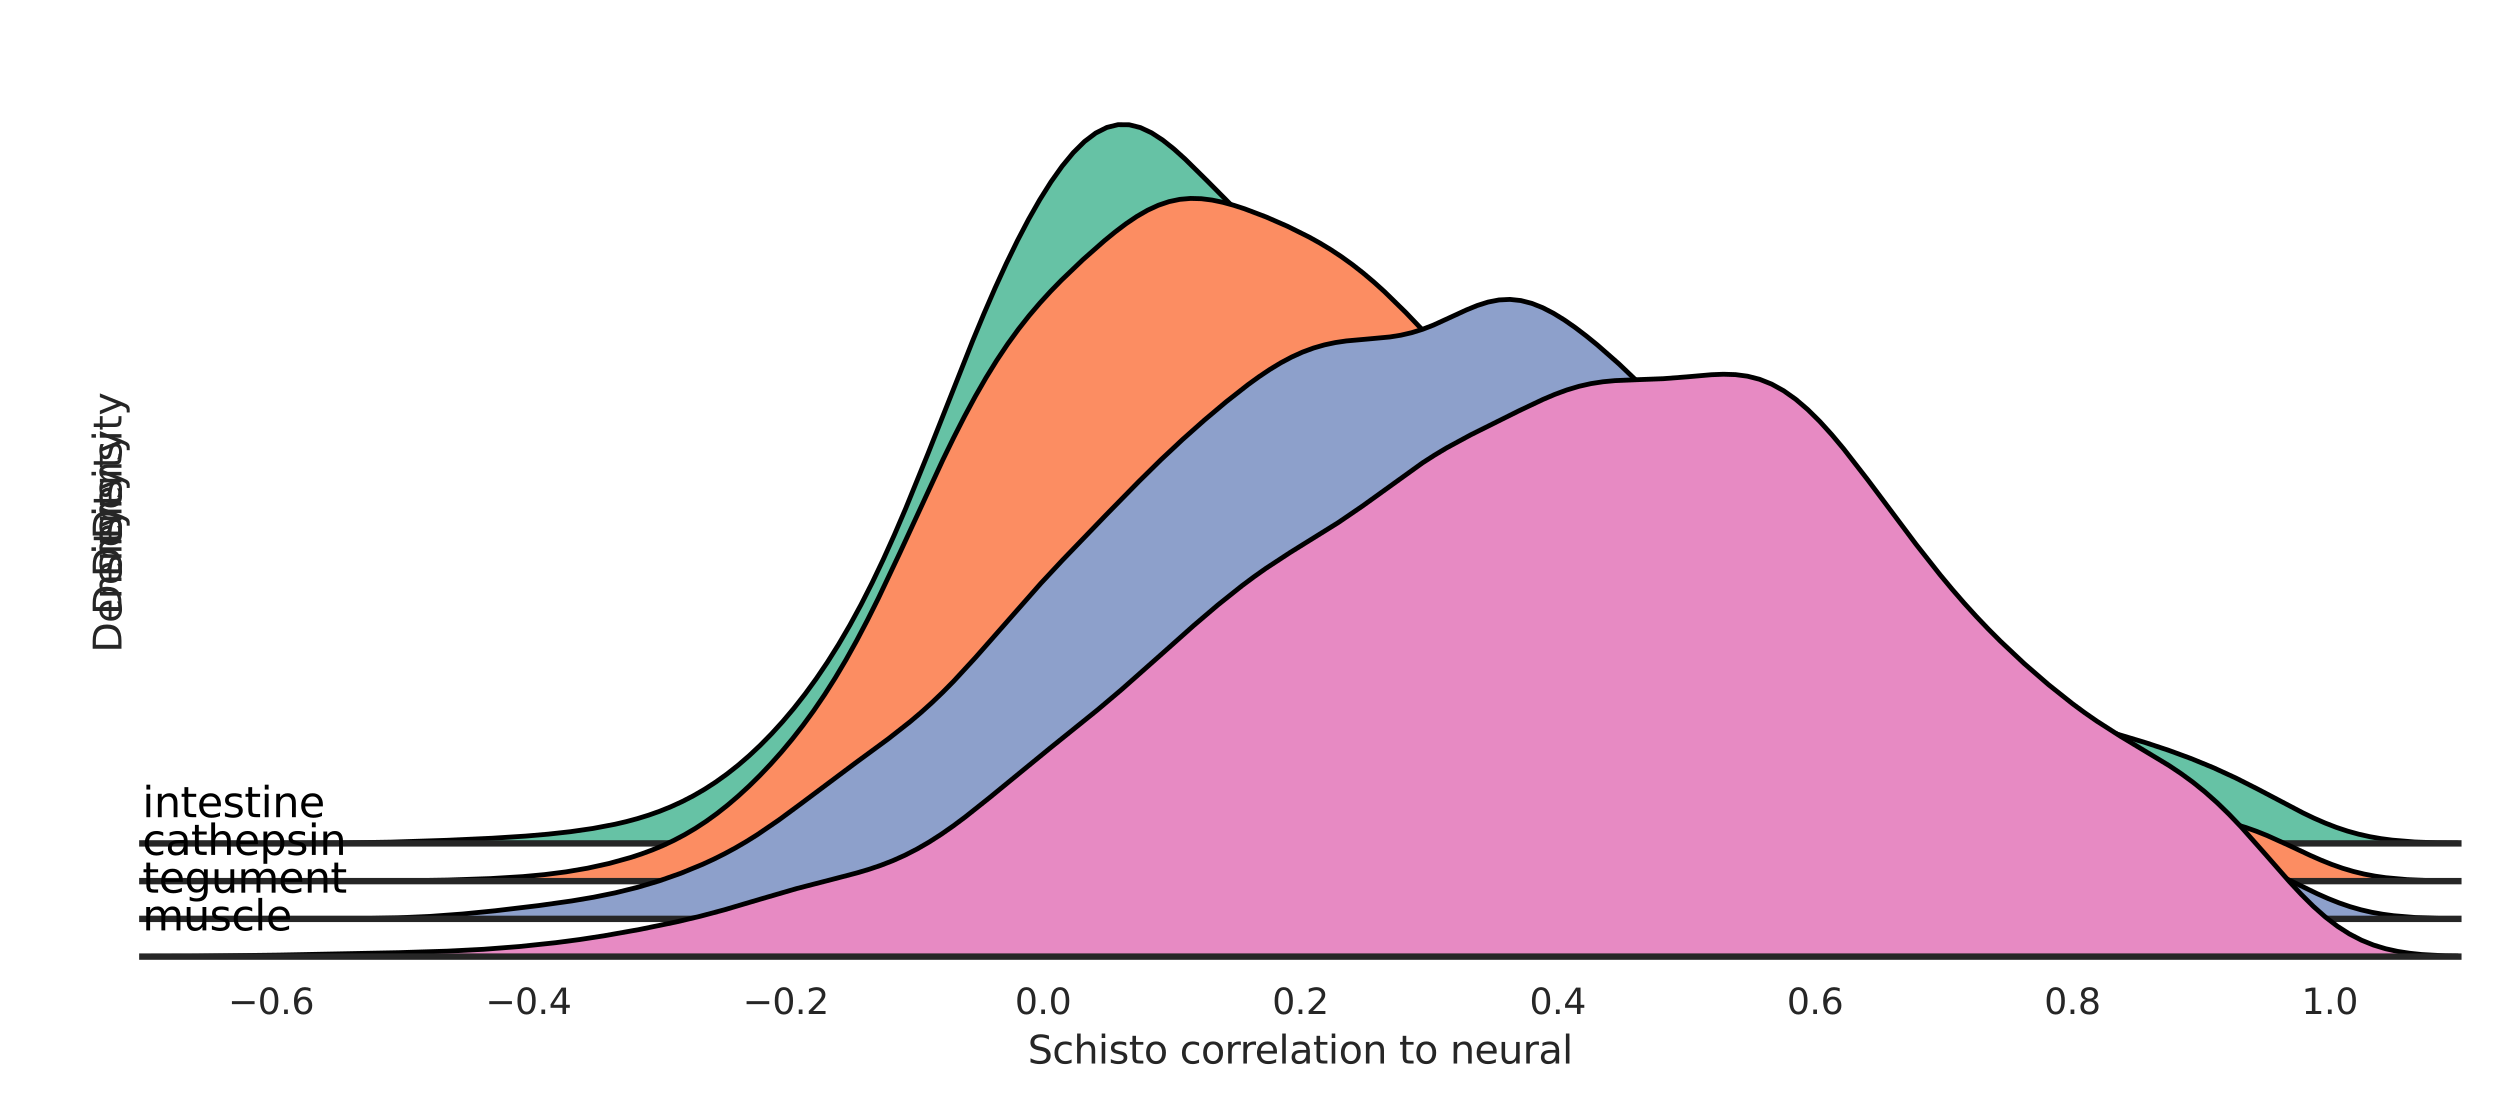 <?xml version="1.0" encoding="UTF-8" standalone="no"?>
<!DOCTYPE svg PUBLIC "-//W3C//DTD SVG 1.1//EN" "http://www.w3.org/Graphics/SVG/1.1/DTD/svg11.dtd">
<svg xmlns:xlink="http://www.w3.org/1999/xlink" width="777.6pt" height="345.6pt" viewBox="0 0 777.6 345.6" xmlns="http://www.w3.org/2000/svg" version="1.1">
 <defs>
  <style type="text/css">*{stroke-linejoin: round; stroke-linecap: butt}</style>
 </defs>
 <g id="figure_1">
  <g id="patch_1">
   <path d="M 0 345.6  L 777.6 345.6  L 777.6 0  L 0 0  z " style="fill: #ffffff"/>
  </g>
  <g id="axes_1">
   <g id="patch_2">
    <path d="M 44.28 262.33  L 764.64 262.33  L 764.64 27.6  L 44.28 27.6  L 44.28 262.33  z " style="fill: none"/>
   </g>
   <g id="matplotlib.axis_1">
    <g id="xtick_1"/>
    <g id="xtick_2"/>
    <g id="xtick_3"/>
    <g id="xtick_4"/>
    <g id="xtick_5"/>
    <g id="xtick_6"/>
    <g id="xtick_7"/>
    <g id="xtick_8"/>
    <g id="xtick_9"/>
   </g>
   <g id="matplotlib.axis_2">
    <g id="text_1">
     <!-- Density -->
     <g style="fill: #262626" transform="translate(37.784 167.776)rotate(-90)scale(0.12 -0.12)">
      <defs>
       <path id="DejaVuSans-44" d="M 1259 4147  L 1259 519  L 2022 519  Q 2988 519 3436 956  Q 3884 1394 3884 2338  Q 3884 3275 3436 3711  Q 2988 4147 2022 4147  L 1259 4147  z M 628 4666  L 1925 4666  Q 3281 4666 3915 4102  Q 4550 3538 4550 2338  Q 4550 1131 3912 565  Q 3275 0 1925 0  L 628 0  L 628 4666  z " transform="scale(0.016)"/>
       <path id="DejaVuSans-65" d="M 3597 1894  L 3597 1613  L 953 1613  Q 991 1019 1311 708  Q 1631 397 2203 397  Q 2534 397 2845 478  Q 3156 559 3463 722  L 3463 178  Q 3153 47 2828 -22  Q 2503 -91 2169 -91  Q 1331 -91 842 396  Q 353 884 353 1716  Q 353 2575 817 3079  Q 1281 3584 2069 3584  Q 2775 3584 3186 3129  Q 3597 2675 3597 1894  z M 3022 2063  Q 3016 2534 2758 2815  Q 2500 3097 2075 3097  Q 1594 3097 1305 2825  Q 1016 2553 972 2059  L 3022 2063  z " transform="scale(0.016)"/>
       <path id="DejaVuSans-6e" d="M 3513 2113  L 3513 0  L 2938 0  L 2938 2094  Q 2938 2591 2744 2837  Q 2550 3084 2163 3084  Q 1697 3084 1428 2787  Q 1159 2491 1159 1978  L 1159 0  L 581 0  L 581 3500  L 1159 3500  L 1159 2956  Q 1366 3272 1645 3428  Q 1925 3584 2291 3584  Q 2894 3584 3203 3211  Q 3513 2838 3513 2113  z " transform="scale(0.016)"/>
       <path id="DejaVuSans-73" d="M 2834 3397  L 2834 2853  Q 2591 2978 2328 3040  Q 2066 3103 1784 3103  Q 1356 3103 1142 2972  Q 928 2841 928 2578  Q 928 2378 1081 2264  Q 1234 2150 1697 2047  L 1894 2003  Q 2506 1872 2764 1633  Q 3022 1394 3022 966  Q 3022 478 2636 193  Q 2250 -91 1575 -91  Q 1294 -91 989 -36  Q 684 19 347 128  L 347 722  Q 666 556 975 473  Q 1284 391 1588 391  Q 1994 391 2212 530  Q 2431 669 2431 922  Q 2431 1156 2273 1281  Q 2116 1406 1581 1522  L 1381 1569  Q 847 1681 609 1914  Q 372 2147 372 2553  Q 372 3047 722 3315  Q 1072 3584 1716 3584  Q 2034 3584 2315 3537  Q 2597 3491 2834 3397  z " transform="scale(0.016)"/>
       <path id="DejaVuSans-69" d="M 603 3500  L 1178 3500  L 1178 0  L 603 0  L 603 3500  z M 603 4863  L 1178 4863  L 1178 4134  L 603 4134  L 603 4863  z " transform="scale(0.016)"/>
       <path id="DejaVuSans-74" d="M 1172 4494  L 1172 3500  L 2356 3500  L 2356 3053  L 1172 3053  L 1172 1153  Q 1172 725 1289 603  Q 1406 481 1766 481  L 2356 481  L 2356 0  L 1766 0  Q 1100 0 847 248  Q 594 497 594 1153  L 594 3053  L 172 3053  L 172 3500  L 594 3500  L 594 4494  L 1172 4494  z " transform="scale(0.016)"/>
       <path id="DejaVuSans-79" d="M 2059 -325  Q 1816 -950 1584 -1140  Q 1353 -1331 966 -1331  L 506 -1331  L 506 -850  L 844 -850  Q 1081 -850 1212 -737  Q 1344 -625 1503 -206  L 1606 56  L 191 3500  L 800 3500  L 1894 763  L 2988 3500  L 3597 3500  L 2059 -325  z " transform="scale(0.016)"/>
      </defs>
      <use xlink:href="#DejaVuSans-44"/>
      <use xlink:href="#DejaVuSans-65" x="77.002"/>
      <use xlink:href="#DejaVuSans-6e" x="138.525"/>
      <use xlink:href="#DejaVuSans-73" x="201.904"/>
      <use xlink:href="#DejaVuSans-69" x="254.004"/>
      <use xlink:href="#DejaVuSans-74" x="281.787"/>
      <use xlink:href="#DejaVuSans-79" x="320.996"/>
     </g>
    </g>
   </g>
   <g id="PolyCollection_1">
    <defs>
     <path id="m88eef9db45" d="M 76.593 -83.272  L 76.593 -83.27  L 80.07 -83.27  L 83.546 -83.27  L 87.023 -83.27  L 90.499 -83.27  L 93.976 -83.27  L 97.452 -83.27  L 100.929 -83.27  L 104.405 -83.27  L 107.882 -83.27  L 111.358 -83.27  L 114.834 -83.27  L 118.311 -83.27  L 121.787 -83.27  L 125.264 -83.27  L 128.74 -83.27  L 132.217 -83.27  L 135.693 -83.27  L 139.17 -83.27  L 142.646 -83.27  L 146.123 -83.27  L 149.599 -83.27  L 153.075 -83.27  L 156.552 -83.27  L 160.028 -83.27  L 163.505 -83.27  L 166.981 -83.27  L 170.458 -83.27  L 173.934 -83.27  L 177.411 -83.27  L 180.887 -83.27  L 184.364 -83.27  L 187.84 -83.27  L 191.316 -83.27  L 194.793 -83.27  L 198.269 -83.27  L 201.746 -83.27  L 205.222 -83.27  L 208.699 -83.27  L 212.175 -83.27  L 215.652 -83.27  L 219.128 -83.27  L 222.605 -83.27  L 226.081 -83.27  L 229.557 -83.27  L 233.034 -83.27  L 236.51 -83.27  L 239.987 -83.27  L 243.463 -83.27  L 246.94 -83.27  L 250.416 -83.27  L 253.893 -83.27  L 257.369 -83.27  L 260.845 -83.27  L 264.322 -83.27  L 267.798 -83.27  L 271.275 -83.27  L 274.751 -83.27  L 278.228 -83.27  L 281.704 -83.27  L 285.181 -83.27  L 288.657 -83.27  L 292.134 -83.27  L 295.61 -83.27  L 299.086 -83.27  L 302.563 -83.27  L 306.039 -83.27  L 309.516 -83.27  L 312.992 -83.27  L 316.469 -83.27  L 319.945 -83.27  L 323.422 -83.27  L 326.898 -83.27  L 330.375 -83.27  L 333.851 -83.27  L 337.327 -83.27  L 340.804 -83.27  L 344.28 -83.27  L 347.757 -83.27  L 351.233 -83.27  L 354.71 -83.27  L 358.186 -83.27  L 361.663 -83.27  L 365.139 -83.27  L 368.616 -83.27  L 372.092 -83.27  L 375.568 -83.27  L 379.045 -83.27  L 382.521 -83.27  L 385.998 -83.27  L 389.474 -83.27  L 392.951 -83.27  L 396.427 -83.27  L 399.904 -83.27  L 403.38 -83.27  L 406.857 -83.27  L 410.333 -83.27  L 413.809 -83.27  L 417.286 -83.27  L 420.762 -83.27  L 424.239 -83.27  L 427.715 -83.27  L 431.192 -83.27  L 434.668 -83.27  L 438.145 -83.27  L 441.621 -83.27  L 445.097 -83.27  L 448.574 -83.27  L 452.05 -83.27  L 455.527 -83.27  L 459.003 -83.27  L 462.48 -83.27  L 465.956 -83.27  L 469.433 -83.27  L 472.909 -83.27  L 476.386 -83.27  L 479.862 -83.27  L 483.338 -83.27  L 486.815 -83.27  L 490.291 -83.27  L 493.768 -83.27  L 497.244 -83.27  L 500.721 -83.27  L 504.197 -83.27  L 507.674 -83.27  L 511.15 -83.27  L 514.627 -83.27  L 518.103 -83.27  L 521.579 -83.27  L 525.056 -83.27  L 528.532 -83.27  L 532.009 -83.27  L 535.485 -83.27  L 538.962 -83.27  L 542.438 -83.27  L 545.915 -83.27  L 549.391 -83.27  L 552.868 -83.27  L 556.344 -83.27  L 559.82 -83.27  L 563.297 -83.27  L 566.773 -83.27  L 570.25 -83.27  L 573.726 -83.27  L 577.203 -83.27  L 580.679 -83.27  L 584.156 -83.27  L 587.632 -83.27  L 591.108 -83.27  L 594.585 -83.27  L 598.061 -83.27  L 601.538 -83.27  L 605.014 -83.27  L 608.491 -83.27  L 611.967 -83.27  L 615.444 -83.27  L 618.92 -83.27  L 622.397 -83.27  L 625.873 -83.27  L 629.349 -83.27  L 632.826 -83.27  L 636.302 -83.27  L 639.779 -83.27  L 643.255 -83.27  L 646.732 -83.27  L 650.208 -83.27  L 653.685 -83.27  L 657.161 -83.27  L 660.638 -83.27  L 664.114 -83.27  L 667.59 -83.27  L 671.067 -83.27  L 674.543 -83.27  L 678.02 -83.27  L 681.496 -83.27  L 684.973 -83.27  L 688.449 -83.27  L 691.926 -83.27  L 695.402 -83.27  L 698.879 -83.27  L 702.355 -83.27  L 705.831 -83.27  L 709.308 -83.27  L 712.784 -83.27  L 716.261 -83.27  L 719.737 -83.27  L 723.214 -83.27  L 726.69 -83.27  L 730.167 -83.27  L 733.643 -83.27  L 737.12 -83.27  L 740.596 -83.27  L 744.072 -83.27  L 747.549 -83.27  L 751.025 -83.27  L 754.502 -83.27  L 757.978 -83.27  L 761.455 -83.27  L 764.931 -83.27  L 768.408 -83.27  L 768.408 -83.303  L 768.408 -83.303  L 764.931 -83.328  L 761.455 -83.372  L 757.978 -83.441  L 754.502 -83.549  L 751.025 -83.713  L 747.549 -83.951  L 744.072 -84.287  L 740.596 -84.747  L 737.12 -85.355  L 733.643 -86.133  L 730.167 -87.097  L 726.69 -88.255  L 723.214 -89.602  L 719.737 -91.121  L 716.261 -92.786  L 712.784 -94.558  L 709.308 -96.396  L 705.831 -98.256  L 702.355 -100.1  L 698.879 -101.895  L 695.402 -103.62  L 691.926 -105.262  L 688.449 -106.815  L 684.973 -108.282  L 681.496 -109.668  L 678.02 -110.979  L 674.543 -112.221  L 671.067 -113.401  L 667.59 -114.526  L 664.114 -115.606  L 660.638 -116.652  L 657.161 -117.679  L 653.685 -118.705  L 650.208 -119.75  L 646.732 -120.835  L 643.255 -121.976  L 639.779 -123.19  L 636.302 -124.485  L 632.826 -125.867  L 629.349 -127.332  L 625.873 -128.873  L 622.397 -130.478  L 618.92 -132.129  L 615.444 -133.813  L 611.967 -135.514  L 608.491 -137.22  L 605.014 -138.927  L 601.538 -140.629  L 598.061 -142.326  L 594.585 -144.019  L 591.108 -145.703  L 587.632 -147.371  L 584.156 -149.01  L 580.679 -150.598  L 577.203 -152.115  L 573.726 -153.534  L 570.25 -154.835  L 566.773 -156.006  L 563.297 -157.045  L 559.82 -157.963  L 556.344 -158.788  L 552.868 -159.56  L 549.391 -160.329  L 545.915 -161.148  L 542.438 -162.069  L 538.962 -163.138  L 535.485 -164.382  L 532.009 -165.816  L 528.532 -167.433  L 525.056 -169.211  L 521.579 -171.116  L 518.103 -173.104  L 514.627 -175.137  L 511.15 -177.178  L 507.674 -179.205  L 504.197 -181.21  L 500.721 -183.198  L 497.244 -185.187  L 493.768 -187.203  L 490.291 -189.273  L 486.815 -191.423  L 483.338 -193.669  L 479.862 -196.021  L 476.386 -198.477  L 472.909 -201.031  L 469.433 -203.671  L 465.956 -206.381  L 462.48 -209.149  L 459.003 -211.964  L 455.527 -214.815  L 452.05 -217.694  L 448.574 -220.595  L 445.097 -223.51  L 441.621 -226.438  L 438.145 -229.379  L 434.668 -232.338  L 431.192 -235.328  L 427.715 -238.362  L 424.239 -241.457  L 420.762 -244.625  L 417.286 -247.871  L 413.809 -251.193  L 410.333 -254.576  L 406.857 -258.003  L 403.38 -261.453  L 399.904 -264.907  L 396.427 -268.357  L 392.951 -271.801  L 389.474 -275.25  L 385.998 -278.717  L 382.521 -282.214  L 379.045 -285.738  L 375.568 -289.269  L 372.092 -292.756  L 368.616 -296.12  L 365.139 -299.251  L 361.663 -302.02  L 358.186 -304.287  L 354.71 -305.916  L 351.233 -306.79  L 347.757 -306.822  L 344.28 -305.966  L 340.804 -304.21  L 337.327 -301.582  L 333.851 -298.133  L 330.375 -293.926  L 326.898 -289.03  L 323.422 -283.506  L 319.945 -277.404  L 316.469 -270.764  L 312.992 -263.626  L 309.516 -256.026  L 306.039 -248.015  L 302.563 -239.657  L 299.086 -231.031  L 295.61 -222.233  L 292.134 -213.368  L 288.657 -204.546  L 285.181 -195.873  L 281.704 -187.445  L 278.228 -179.342  L 274.751 -171.626  L 271.275 -164.338  L 267.798 -157.499  L 264.322 -151.112  L 260.845 -145.167  L 257.369 -139.64  L 253.893 -134.506  L 250.416 -129.736  L 246.94 -125.302  L 243.463 -121.184  L 239.987 -117.362  L 236.51 -113.824  L 233.034 -110.56  L 229.557 -107.562  L 226.081 -104.823  L 222.605 -102.335  L 219.128 -100.089  L 215.652 -98.074  L 212.175 -96.277  L 208.699 -94.685  L 205.222 -93.281  L 201.746 -92.05  L 198.269 -90.976  L 194.793 -90.04  L 191.316 -89.228  L 187.84 -88.522  L 184.364 -87.909  L 180.887 -87.375  L 177.411 -86.908  L 173.934 -86.499  L 170.458 -86.14  L 166.981 -85.823  L 163.505 -85.543  L 160.028 -85.295  L 156.552 -85.074  L 153.075 -84.875  L 149.599 -84.695  L 146.123 -84.531  L 142.646 -84.379  L 139.17 -84.237  L 135.693 -84.105  L 132.217 -83.982  L 128.74 -83.868  L 125.264 -83.763  L 121.787 -83.67  L 118.311 -83.587  L 114.834 -83.516  L 111.358 -83.457  L 107.882 -83.408  L 104.405 -83.37  L 100.929 -83.34  L 97.452 -83.318  L 93.976 -83.302  L 90.499 -83.29  L 87.023 -83.283  L 83.546 -83.278  L 80.07 -83.274  L 76.593 -83.272  z " style="stroke: #66c2a5"/>
    </defs>
    <g clip-path="url(#pce0c8f9183)">
     <use xlink:href="#m88eef9db45" x="0" y="345.6" style="fill: #66c2a5; stroke: #66c2a5"/>
    </g>
   </g>
   <g id="line2d_1">
    <path d="M 76.593 262.328  L 104.405 262.23  L 121.787 261.93  L 139.17 261.363  L 153.075 260.725  L 163.505 260.057  L 170.458 259.46  L 177.411 258.692  L 184.364 257.691  L 191.316 256.372  L 194.793 255.56  L 198.269 254.624  L 201.746 253.55  L 205.222 252.319  L 208.699 250.915  L 212.175 249.323  L 215.652 247.526  L 219.128 245.511  L 222.605 243.265  L 226.081 240.777  L 229.557 238.038  L 233.034 235.04  L 236.51 231.776  L 239.987 228.238  L 243.463 224.416  L 246.94 220.298  L 250.416 215.864  L 253.893 211.094  L 257.369 205.96  L 260.845 200.433  L 264.322 194.488  L 267.798 188.101  L 271.275 181.262  L 274.751 173.974  L 278.228 166.258  L 281.704 158.155  L 288.657 141.054  L 302.563 105.943  L 306.039 97.585  L 309.516 89.574  L 312.992 81.974  L 316.469 74.836  L 319.945 68.196  L 323.422 62.094  L 326.898 56.57  L 330.375 51.674  L 333.851 47.467  L 337.327 44.018  L 340.804 41.39  L 344.28 39.634  L 347.757 38.778  L 351.233 38.81  L 354.71 39.684  L 358.186 41.313  L 361.663 43.58  L 365.139 46.349  L 368.616 49.48  L 375.568 56.331  L 389.474 70.35  L 413.809 94.407  L 420.762 100.975  L 427.715 107.238  L 438.145 116.221  L 455.527 130.785  L 465.956 139.219  L 472.909 144.569  L 479.862 149.579  L 486.815 154.177  L 493.768 158.397  L 521.579 174.484  L 528.532 178.167  L 532.009 179.784  L 535.485 181.218  L 538.962 182.462  L 542.438 183.531  L 549.391 185.271  L 559.82 187.637  L 563.297 188.555  L 566.773 189.594  L 570.25 190.765  L 577.203 193.485  L 584.156 196.59  L 594.585 201.581  L 625.873 216.727  L 632.826 219.733  L 639.779 222.41  L 646.732 224.765  L 657.161 227.921  L 667.59 231.074  L 674.543 233.379  L 681.496 235.932  L 688.449 238.785  L 695.402 241.98  L 702.355 245.5  L 716.261 252.814  L 719.737 254.479  L 723.214 255.998  L 726.69 257.345  L 730.167 258.503  L 733.643 259.467  L 737.12 260.245  L 740.596 260.853  L 744.072 261.313  L 751.025 261.887  L 757.978 262.159  L 768.408 262.297  L 768.408 262.297  " clip-path="url(#pce0c8f9183)" style="fill: none; stroke: #000000; stroke-width: 1.5; stroke-linecap: round"/>
   </g>
   <g id="patch_3">
    <path d="M 44.28 262.33  L 764.64 262.33  " style="fill: none; stroke: #262626; stroke-width: 2; stroke-linejoin: miter; stroke-linecap: square"/>
   </g>
   <g id="text_2">
    <!-- intestine -->
    <g transform="translate(44.28 254.181)scale(0.13 -0.13)">
     <use xlink:href="#DejaVuSans-69"/>
     <use xlink:href="#DejaVuSans-6e" x="27.783"/>
     <use xlink:href="#DejaVuSans-74" x="91.162"/>
     <use xlink:href="#DejaVuSans-65" x="130.371"/>
     <use xlink:href="#DejaVuSans-73" x="191.895"/>
     <use xlink:href="#DejaVuSans-74" x="243.994"/>
     <use xlink:href="#DejaVuSans-69" x="283.203"/>
     <use xlink:href="#DejaVuSans-6e" x="310.986"/>
     <use xlink:href="#DejaVuSans-65" x="374.365"/>
    </g>
   </g>
  </g>
  <g id="axes_2">
   <g id="patch_4">
    <path d="M 44.28 274.067  L 764.64 274.067  L 764.64 39.337  L 44.28 39.337  L 44.28 274.067  z " style="fill: none"/>
   </g>
   <g id="matplotlib.axis_3">
    <g id="xtick_10"/>
    <g id="xtick_11"/>
    <g id="xtick_12"/>
    <g id="xtick_13"/>
    <g id="xtick_14"/>
    <g id="xtick_15"/>
    <g id="xtick_16"/>
    <g id="xtick_17"/>
    <g id="xtick_18"/>
   </g>
   <g id="matplotlib.axis_4">
    <g id="text_3">
     <!-- Density -->
     <g style="fill: #262626" transform="translate(37.784 179.512)rotate(-90)scale(0.12 -0.12)">
      <use xlink:href="#DejaVuSans-44"/>
      <use xlink:href="#DejaVuSans-65" x="77.002"/>
      <use xlink:href="#DejaVuSans-6e" x="138.525"/>
      <use xlink:href="#DejaVuSans-73" x="201.904"/>
      <use xlink:href="#DejaVuSans-69" x="254.004"/>
      <use xlink:href="#DejaVuSans-74" x="281.787"/>
      <use xlink:href="#DejaVuSans-79" x="320.996"/>
     </g>
    </g>
   </g>
   <g id="PolyCollection_2">
    <defs>
     <path id="mceb9e7b91a" d="M 99.05 -71.536  L 99.05 -71.533  L 102.399 -71.533  L 105.748 -71.533  L 109.097 -71.533  L 112.446 -71.533  L 115.795 -71.533  L 119.144 -71.533  L 122.493 -71.533  L 125.842 -71.533  L 129.191 -71.533  L 132.54 -71.533  L 135.889 -71.533  L 139.238 -71.533  L 142.587 -71.533  L 145.936 -71.533  L 149.285 -71.533  L 152.634 -71.533  L 155.983 -71.533  L 159.332 -71.533  L 162.681 -71.533  L 166.03 -71.533  L 169.379 -71.533  L 172.728 -71.533  L 176.077 -71.533  L 179.426 -71.533  L 182.775 -71.533  L 186.124 -71.533  L 189.473 -71.533  L 192.822 -71.533  L 196.171 -71.533  L 199.52 -71.533  L 202.869 -71.533  L 206.218 -71.533  L 209.567 -71.533  L 212.917 -71.533  L 216.266 -71.533  L 219.615 -71.533  L 222.964 -71.533  L 226.313 -71.533  L 229.662 -71.533  L 233.011 -71.533  L 236.36 -71.533  L 239.709 -71.533  L 243.058 -71.533  L 246.407 -71.533  L 249.756 -71.533  L 253.105 -71.533  L 256.454 -71.533  L 259.803 -71.533  L 263.152 -71.533  L 266.501 -71.533  L 269.85 -71.533  L 273.199 -71.533  L 276.548 -71.533  L 279.897 -71.533  L 283.246 -71.533  L 286.595 -71.533  L 289.944 -71.533  L 293.293 -71.533  L 296.642 -71.533  L 299.991 -71.533  L 303.34 -71.533  L 306.689 -71.533  L 310.038 -71.533  L 313.387 -71.533  L 316.736 -71.533  L 320.085 -71.533  L 323.434 -71.533  L 326.783 -71.533  L 330.132 -71.533  L 333.481 -71.533  L 336.83 -71.533  L 340.179 -71.533  L 343.528 -71.533  L 346.877 -71.533  L 350.226 -71.533  L 353.575 -71.533  L 356.924 -71.533  L 360.273 -71.533  L 363.622 -71.533  L 366.971 -71.533  L 370.32 -71.533  L 373.669 -71.533  L 377.018 -71.533  L 380.367 -71.533  L 383.716 -71.533  L 387.065 -71.533  L 390.414 -71.533  L 393.763 -71.533  L 397.112 -71.533  L 400.461 -71.533  L 403.81 -71.533  L 407.159 -71.533  L 410.508 -71.533  L 413.857 -71.533  L 417.206 -71.533  L 420.555 -71.533  L 423.904 -71.533  L 427.253 -71.533  L 430.602 -71.533  L 433.951 -71.533  L 437.3 -71.533  L 440.649 -71.533  L 443.998 -71.533  L 447.347 -71.533  L 450.696 -71.533  L 454.045 -71.533  L 457.394 -71.533  L 460.743 -71.533  L 464.092 -71.533  L 467.441 -71.533  L 470.79 -71.533  L 474.139 -71.533  L 477.488 -71.533  L 480.837 -71.533  L 484.186 -71.533  L 487.535 -71.533  L 490.884 -71.533  L 494.233 -71.533  L 497.582 -71.533  L 500.931 -71.533  L 504.28 -71.533  L 507.629 -71.533  L 510.978 -71.533  L 514.327 -71.533  L 517.676 -71.533  L 521.025 -71.533  L 524.374 -71.533  L 527.723 -71.533  L 531.072 -71.533  L 534.421 -71.533  L 537.77 -71.533  L 541.119 -71.533  L 544.468 -71.533  L 547.817 -71.533  L 551.166 -71.533  L 554.515 -71.533  L 557.864 -71.533  L 561.213 -71.533  L 564.562 -71.533  L 567.911 -71.533  L 571.26 -71.533  L 574.609 -71.533  L 577.958 -71.533  L 581.307 -71.533  L 584.656 -71.533  L 588.005 -71.533  L 591.354 -71.533  L 594.703 -71.533  L 598.052 -71.533  L 601.401 -71.533  L 604.75 -71.533  L 608.099 -71.533  L 611.448 -71.533  L 614.797 -71.533  L 618.146 -71.533  L 621.495 -71.533  L 624.844 -71.533  L 628.193 -71.533  L 631.542 -71.533  L 634.891 -71.533  L 638.24 -71.533  L 641.589 -71.533  L 644.938 -71.533  L 648.287 -71.533  L 651.636 -71.533  L 654.985 -71.533  L 658.334 -71.533  L 661.683 -71.533  L 665.032 -71.533  L 668.381 -71.533  L 671.73 -71.533  L 675.079 -71.533  L 678.428 -71.533  L 681.777 -71.533  L 685.126 -71.533  L 688.475 -71.533  L 691.824 -71.533  L 695.173 -71.533  L 698.522 -71.533  L 701.871 -71.533  L 705.22 -71.533  L 708.569 -71.533  L 711.918 -71.533  L 715.267 -71.533  L 718.616 -71.533  L 721.965 -71.533  L 725.314 -71.533  L 728.663 -71.533  L 732.012 -71.533  L 735.361 -71.533  L 738.71 -71.533  L 742.059 -71.533  L 745.408 -71.533  L 748.757 -71.533  L 752.106 -71.533  L 755.455 -71.533  L 758.804 -71.533  L 762.153 -71.533  L 765.502 -71.533  L 765.502 -71.566  L 765.502 -71.566  L 762.153 -71.593  L 758.804 -71.637  L 755.455 -71.71  L 752.106 -71.823  L 748.757 -71.996  L 745.408 -72.247  L 742.059 -72.603  L 738.71 -73.088  L 735.361 -73.727  L 732.012 -74.539  L 728.663 -75.534  L 725.314 -76.71  L 721.965 -78.051  L 718.616 -79.522  L 715.267 -81.078  L 711.918 -82.664  L 708.569 -84.219  L 705.22 -85.689  L 701.871 -87.031  L 698.522 -88.216  L 695.173 -89.237  L 691.824 -90.101  L 688.475 -90.833  L 685.126 -91.467  L 681.777 -92.04  L 678.428 -92.588  L 675.079 -93.145  L 671.73 -93.734  L 668.381 -94.377  L 665.032 -95.087  L 661.683 -95.874  L 658.334 -96.743  L 654.985 -97.699  L 651.636 -98.737  L 648.287 -99.851  L 644.938 -101.025  L 641.589 -102.239  L 638.24 -103.465  L 634.891 -104.673  L 631.542 -105.832  L 628.193 -106.918  L 624.844 -107.912  L 621.495 -108.803  L 618.146 -109.593  L 614.797 -110.294  L 611.448 -110.924  L 608.099 -111.509  L 604.75 -112.078  L 601.401 -112.66  L 598.052 -113.284  L 594.703 -113.978  L 591.354 -114.769  L 588.005 -115.681  L 584.656 -116.738  L 581.307 -117.96  L 577.958 -119.364  L 574.609 -120.96  L 571.26 -122.75  L 567.911 -124.726  L 564.562 -126.871  L 561.213 -129.163  L 557.864 -131.574  L 554.515 -134.078  L 551.166 -136.653  L 547.817 -139.282  L 544.468 -141.958  L 541.119 -144.679  L 537.77 -147.445  L 534.421 -150.255  L 531.072 -153.106  L 527.723 -155.992  L 524.374 -158.903  L 521.025 -161.829  L 517.676 -164.766  L 514.327 -167.718  L 510.978 -170.699  L 507.629 -173.731  L 504.28 -176.842  L 500.931 -180.057  L 497.582 -183.393  L 494.233 -186.856  L 490.884 -190.435  L 487.535 -194.104  L 484.186 -197.829  L 480.837 -201.571  L 477.488 -205.297  L 474.139 -208.983  L 470.79 -212.622  L 467.441 -216.219  L 464.092 -219.788  L 460.743 -223.349  L 457.394 -226.921  L 454.045 -230.512  L 450.696 -234.123  L 447.347 -237.74  L 443.998 -241.339  L 440.649 -244.89  L 437.3 -248.357  L 433.951 -251.707  L 430.602 -254.906  L 427.253 -257.927  L 423.904 -260.752  L 420.555 -263.369  L 417.206 -265.779  L 413.857 -267.989  L 410.508 -270.015  L 407.159 -271.879  L 403.81 -273.603  L 400.461 -275.209  L 397.112 -276.715  L 393.763 -278.13  L 390.414 -279.453  L 387.065 -280.67  L 383.716 -281.757  L 380.367 -282.673  L 377.018 -283.37  L 373.669 -283.792  L 370.32 -283.882  L 366.971 -283.592  L 363.622 -282.886  L 360.273 -281.751  L 356.924 -280.199  L 353.575 -278.265  L 350.226 -276.002  L 346.877 -273.472  L 343.528 -270.737  L 340.179 -267.846  L 336.83 -264.83  L 333.481 -261.696  L 330.132 -258.428  L 326.783 -254.99  L 323.434 -251.333  L 320.085 -247.405  L 316.736 -243.154  L 313.387 -238.539  L 310.038 -233.529  L 306.689 -228.109  L 303.34 -222.282  L 299.991 -216.066  L 296.642 -209.498  L 293.293 -202.628  L 289.944 -195.524  L 286.595 -188.267  L 283.246 -180.945  L 279.897 -173.652  L 276.548 -166.477  L 273.199 -159.505  L 269.85 -152.804  L 266.501 -146.428  L 263.152 -140.41  L 259.803 -134.765  L 256.454 -129.489  L 253.105 -124.569  L 249.756 -119.98  L 246.407 -115.695  L 243.058 -111.686  L 239.709 -107.93  L 236.36 -104.408  L 233.011 -101.111  L 229.662 -98.032  L 226.313 -95.173  L 222.964 -92.534  L 219.615 -90.12  L 216.266 -87.928  L 212.917 -85.955  L 209.567 -84.19  L 206.218 -82.619  L 202.869 -81.225  L 199.52 -79.987  L 196.171 -78.887  L 192.822 -77.907  L 189.473 -77.034  L 186.124 -76.255  L 182.775 -75.564  L 179.426 -74.953  L 176.077 -74.42  L 172.728 -73.957  L 169.379 -73.56  L 166.03 -73.223  L 162.681 -72.939  L 159.332 -72.699  L 155.983 -72.497  L 152.634 -72.327  L 149.285 -72.182  L 145.936 -72.058  L 142.587 -71.953  L 139.238 -71.863  L 135.889 -71.788  L 132.54 -71.726  L 129.191 -71.676  L 125.842 -71.636  L 122.493 -71.606  L 119.144 -71.583  L 115.795 -71.566  L 112.446 -71.554  L 109.097 -71.546  L 105.748 -71.541  L 102.399 -71.538  L 99.05 -71.536  z " style="stroke: #fc8d62"/>
    </defs>
    <g clip-path="url(#p9ae286a67c)">
     <use xlink:href="#mceb9e7b91a" x="0" y="345.6" style="fill: #fc8d62; stroke: #fc8d62"/>
    </g>
   </g>
   <g id="line2d_2">
    <path d="M 99.05 274.064  L 125.842 273.964  L 139.238 273.737  L 152.634 273.273  L 162.681 272.661  L 169.379 272.04  L 176.077 271.18  L 182.775 270.036  L 189.473 268.566  L 196.171 266.713  L 199.52 265.613  L 202.869 264.375  L 206.218 262.981  L 209.567 261.41  L 212.917 259.645  L 216.266 257.672  L 219.615 255.48  L 222.964 253.066  L 226.313 250.427  L 229.662 247.568  L 233.011 244.489  L 236.36 241.192  L 239.709 237.67  L 243.058 233.914  L 246.407 229.905  L 249.756 225.62  L 253.105 221.031  L 256.454 216.111  L 259.803 210.835  L 263.152 205.19  L 266.501 199.172  L 269.85 192.796  L 273.199 186.095  L 279.897 171.948  L 293.293 142.972  L 296.642 136.102  L 299.991 129.534  L 303.34 123.318  L 306.689 117.491  L 310.038 112.071  L 313.387 107.061  L 316.736 102.446  L 320.085 98.195  L 323.434 94.267  L 326.783 90.61  L 330.132 87.172  L 336.83 80.77  L 343.528 74.863  L 346.877 72.128  L 350.226 69.598  L 353.575 67.335  L 356.924 65.401  L 360.273 63.849  L 363.622 62.714  L 366.971 62.008  L 370.32 61.718  L 373.669 61.808  L 377.018 62.23  L 380.367 62.927  L 383.716 63.843  L 387.065 64.93  L 393.763 67.47  L 400.461 70.391  L 407.159 73.721  L 410.508 75.585  L 413.857 77.611  L 417.206 79.821  L 420.555 82.231  L 423.904 84.848  L 427.253 87.673  L 430.602 90.694  L 437.3 97.243  L 443.998 104.261  L 477.488 140.303  L 490.884 155.165  L 497.582 162.207  L 504.28 168.758  L 510.978 174.901  L 524.374 186.697  L 534.421 195.345  L 544.468 203.642  L 551.166 208.947  L 557.864 214.026  L 564.562 218.729  L 567.911 220.874  L 571.26 222.85  L 574.609 224.64  L 577.958 226.236  L 581.307 227.64  L 584.656 228.862  L 588.005 229.919  L 591.354 230.831  L 598.052 232.316  L 608.099 234.091  L 614.797 235.306  L 621.495 236.797  L 628.193 238.682  L 634.891 240.927  L 651.636 246.863  L 658.334 248.857  L 665.032 250.513  L 671.73 251.866  L 691.824 255.499  L 695.173 256.363  L 698.522 257.384  L 701.871 258.569  L 705.22 259.911  L 711.918 262.936  L 718.616 266.078  L 721.965 267.549  L 725.314 268.89  L 728.663 270.066  L 732.012 271.061  L 735.361 271.873  L 738.71 272.512  L 742.059 272.997  L 748.757 273.604  L 755.455 273.89  L 765.502 274.034  L 765.502 274.034  " clip-path="url(#p9ae286a67c)" style="fill: none; stroke: #000000; stroke-width: 1.5; stroke-linecap: round"/>
   </g>
   <g id="patch_5">
    <path d="M 44.28 274.067  L 764.64 274.067  " style="fill: none; stroke: #262626; stroke-width: 2; stroke-linejoin: miter; stroke-linecap: square"/>
   </g>
   <g id="text_4">
    <!-- cathepsin -->
    <g transform="translate(44.28 265.918)scale(0.13 -0.13)">
     <defs>
      <path id="DejaVuSans-63" d="M 3122 3366  L 3122 2828  Q 2878 2963 2633 3030  Q 2388 3097 2138 3097  Q 1578 3097 1268 2742  Q 959 2388 959 1747  Q 959 1106 1268 751  Q 1578 397 2138 397  Q 2388 397 2633 464  Q 2878 531 3122 666  L 3122 134  Q 2881 22 2623 -34  Q 2366 -91 2075 -91  Q 1284 -91 818 406  Q 353 903 353 1747  Q 353 2603 823 3093  Q 1294 3584 2113 3584  Q 2378 3584 2631 3529  Q 2884 3475 3122 3366  z " transform="scale(0.016)"/>
      <path id="DejaVuSans-61" d="M 2194 1759  Q 1497 1759 1228 1600  Q 959 1441 959 1056  Q 959 750 1161 570  Q 1363 391 1709 391  Q 2188 391 2477 730  Q 2766 1069 2766 1631  L 2766 1759  L 2194 1759  z M 3341 1997  L 3341 0  L 2766 0  L 2766 531  Q 2569 213 2275 61  Q 1981 -91 1556 -91  Q 1019 -91 701 211  Q 384 513 384 1019  Q 384 1609 779 1909  Q 1175 2209 1959 2209  L 2766 2209  L 2766 2266  Q 2766 2663 2505 2880  Q 2244 3097 1772 3097  Q 1472 3097 1187 3025  Q 903 2953 641 2809  L 641 3341  Q 956 3463 1253 3523  Q 1550 3584 1831 3584  Q 2591 3584 2966 3190  Q 3341 2797 3341 1997  z " transform="scale(0.016)"/>
      <path id="DejaVuSans-68" d="M 3513 2113  L 3513 0  L 2938 0  L 2938 2094  Q 2938 2591 2744 2837  Q 2550 3084 2163 3084  Q 1697 3084 1428 2787  Q 1159 2491 1159 1978  L 1159 0  L 581 0  L 581 4863  L 1159 4863  L 1159 2956  Q 1366 3272 1645 3428  Q 1925 3584 2291 3584  Q 2894 3584 3203 3211  Q 3513 2838 3513 2113  z " transform="scale(0.016)"/>
      <path id="DejaVuSans-70" d="M 1159 525  L 1159 -1331  L 581 -1331  L 581 3500  L 1159 3500  L 1159 2969  Q 1341 3281 1617 3432  Q 1894 3584 2278 3584  Q 2916 3584 3314 3078  Q 3713 2572 3713 1747  Q 3713 922 3314 415  Q 2916 -91 2278 -91  Q 1894 -91 1617 61  Q 1341 213 1159 525  z M 3116 1747  Q 3116 2381 2855 2742  Q 2594 3103 2138 3103  Q 1681 3103 1420 2742  Q 1159 2381 1159 1747  Q 1159 1113 1420 752  Q 1681 391 2138 391  Q 2594 391 2855 752  Q 3116 1113 3116 1747  z " transform="scale(0.016)"/>
     </defs>
     <use xlink:href="#DejaVuSans-63"/>
     <use xlink:href="#DejaVuSans-61" x="54.98"/>
     <use xlink:href="#DejaVuSans-74" x="116.26"/>
     <use xlink:href="#DejaVuSans-68" x="155.469"/>
     <use xlink:href="#DejaVuSans-65" x="218.848"/>
     <use xlink:href="#DejaVuSans-70" x="280.371"/>
     <use xlink:href="#DejaVuSans-73" x="343.848"/>
     <use xlink:href="#DejaVuSans-69" x="395.947"/>
     <use xlink:href="#DejaVuSans-6e" x="423.73"/>
    </g>
   </g>
  </g>
  <g id="axes_3">
   <g id="patch_6">
    <path d="M 44.28 285.803  L 764.64 285.803  L 764.64 51.073  L 44.28 51.073  L 44.28 285.803  z " style="fill: none"/>
   </g>
   <g id="matplotlib.axis_5">
    <g id="xtick_19"/>
    <g id="xtick_20"/>
    <g id="xtick_21"/>
    <g id="xtick_22"/>
    <g id="xtick_23"/>
    <g id="xtick_24"/>
    <g id="xtick_25"/>
    <g id="xtick_26"/>
    <g id="xtick_27"/>
   </g>
   <g id="matplotlib.axis_6">
    <g id="text_5">
     <!-- Density -->
     <g style="fill: #262626" transform="translate(37.784 191.249)rotate(-90)scale(0.12 -0.12)">
      <use xlink:href="#DejaVuSans-44"/>
      <use xlink:href="#DejaVuSans-65" x="77.002"/>
      <use xlink:href="#DejaVuSans-6e" x="138.525"/>
      <use xlink:href="#DejaVuSans-73" x="201.904"/>
      <use xlink:href="#DejaVuSans-69" x="254.004"/>
      <use xlink:href="#DejaVuSans-74" x="281.787"/>
      <use xlink:href="#DejaVuSans-79" x="320.996"/>
     </g>
    </g>
   </g>
   <g id="PolyCollection_3">
    <defs>
     <path id="m4d81a9121f" d="M 92.978 -59.801  L 92.978 -59.797  L 96.371 -59.797  L 99.765 -59.797  L 103.158 -59.797  L 106.552 -59.797  L 109.945 -59.797  L 113.339 -59.797  L 116.732 -59.797  L 120.125 -59.797  L 123.519 -59.797  L 126.912 -59.797  L 130.306 -59.797  L 133.699 -59.797  L 137.093 -59.797  L 140.486 -59.797  L 143.88 -59.797  L 147.273 -59.797  L 150.667 -59.797  L 154.06 -59.797  L 157.453 -59.797  L 160.847 -59.797  L 164.24 -59.797  L 167.634 -59.797  L 171.027 -59.797  L 174.421 -59.797  L 177.814 -59.797  L 181.208 -59.797  L 184.601 -59.797  L 187.995 -59.797  L 191.388 -59.797  L 194.781 -59.797  L 198.175 -59.797  L 201.568 -59.797  L 204.962 -59.797  L 208.355 -59.797  L 211.749 -59.797  L 215.142 -59.797  L 218.536 -59.797  L 221.929 -59.797  L 225.322 -59.797  L 228.716 -59.797  L 232.109 -59.797  L 235.503 -59.797  L 238.896 -59.797  L 242.29 -59.797  L 245.683 -59.797  L 249.077 -59.797  L 252.47 -59.797  L 255.864 -59.797  L 259.257 -59.797  L 262.65 -59.797  L 266.044 -59.797  L 269.437 -59.797  L 272.831 -59.797  L 276.224 -59.797  L 279.618 -59.797  L 283.011 -59.797  L 286.405 -59.797  L 289.798 -59.797  L 293.191 -59.797  L 296.585 -59.797  L 299.978 -59.797  L 303.372 -59.797  L 306.765 -59.797  L 310.159 -59.797  L 313.552 -59.797  L 316.946 -59.797  L 320.339 -59.797  L 323.733 -59.797  L 327.126 -59.797  L 330.519 -59.797  L 333.913 -59.797  L 337.306 -59.797  L 340.7 -59.797  L 344.093 -59.797  L 347.487 -59.797  L 350.88 -59.797  L 354.274 -59.797  L 357.667 -59.797  L 361.061 -59.797  L 364.454 -59.797  L 367.847 -59.797  L 371.241 -59.797  L 374.634 -59.797  L 378.028 -59.797  L 381.421 -59.797  L 384.815 -59.797  L 388.208 -59.797  L 391.602 -59.797  L 394.995 -59.797  L 398.388 -59.797  L 401.782 -59.797  L 405.175 -59.797  L 408.569 -59.797  L 411.962 -59.797  L 415.356 -59.797  L 418.749 -59.797  L 422.143 -59.797  L 425.536 -59.797  L 428.93 -59.797  L 432.323 -59.797  L 435.716 -59.797  L 439.11 -59.797  L 442.503 -59.797  L 445.897 -59.797  L 449.29 -59.797  L 452.684 -59.797  L 456.077 -59.797  L 459.471 -59.797  L 462.864 -59.797  L 466.258 -59.797  L 469.651 -59.797  L 473.044 -59.797  L 476.438 -59.797  L 479.831 -59.797  L 483.225 -59.797  L 486.618 -59.797  L 490.012 -59.797  L 493.405 -59.797  L 496.799 -59.797  L 500.192 -59.797  L 503.585 -59.797  L 506.979 -59.797  L 510.372 -59.797  L 513.766 -59.797  L 517.159 -59.797  L 520.553 -59.797  L 523.946 -59.797  L 527.34 -59.797  L 530.733 -59.797  L 534.127 -59.797  L 537.52 -59.797  L 540.913 -59.797  L 544.307 -59.797  L 547.7 -59.797  L 551.094 -59.797  L 554.487 -59.797  L 557.881 -59.797  L 561.274 -59.797  L 564.668 -59.797  L 568.061 -59.797  L 571.455 -59.797  L 574.848 -59.797  L 578.241 -59.797  L 581.635 -59.797  L 585.028 -59.797  L 588.422 -59.797  L 591.815 -59.797  L 595.209 -59.797  L 598.602 -59.797  L 601.996 -59.797  L 605.389 -59.797  L 608.782 -59.797  L 612.176 -59.797  L 615.569 -59.797  L 618.963 -59.797  L 622.356 -59.797  L 625.75 -59.797  L 629.143 -59.797  L 632.537 -59.797  L 635.93 -59.797  L 639.324 -59.797  L 642.717 -59.797  L 646.11 -59.797  L 649.504 -59.797  L 652.897 -59.797  L 656.291 -59.797  L 659.684 -59.797  L 663.078 -59.797  L 666.471 -59.797  L 669.865 -59.797  L 673.258 -59.797  L 676.651 -59.797  L 680.045 -59.797  L 683.438 -59.797  L 686.832 -59.797  L 690.225 -59.797  L 693.619 -59.797  L 697.012 -59.797  L 700.406 -59.797  L 703.799 -59.797  L 707.193 -59.797  L 710.586 -59.797  L 713.979 -59.797  L 717.373 -59.797  L 720.766 -59.797  L 724.16 -59.797  L 727.553 -59.797  L 730.947 -59.797  L 734.34 -59.797  L 737.734 -59.797  L 741.127 -59.797  L 744.521 -59.797  L 747.914 -59.797  L 751.307 -59.797  L 754.701 -59.797  L 758.094 -59.797  L 761.488 -59.797  L 764.881 -59.797  L 768.275 -59.797  L 768.275 -59.825  L 768.275 -59.825  L 764.881 -59.848  L 761.488 -59.887  L 758.094 -59.951  L 754.701 -60.054  L 751.307 -60.21  L 747.914 -60.441  L 744.521 -60.772  L 741.127 -61.229  L 737.734 -61.838  L 734.34 -62.622  L 730.947 -63.596  L 727.553 -64.762  L 724.16 -66.11  L 720.766 -67.611  L 717.373 -69.224  L 713.979 -70.893  L 710.586 -72.559  L 707.193 -74.164  L 703.799 -75.659  L 700.406 -77.013  L 697.012 -78.213  L 693.619 -79.269  L 690.225 -80.209  L 686.832 -81.071  L 683.438 -81.903  L 680.045 -82.748  L 676.651 -83.643  L 673.258 -84.612  L 669.865 -85.668  L 666.471 -86.808  L 663.078 -88.026  L 659.684 -89.311  L 656.291 -90.654  L 652.897 -92.054  L 649.504 -93.517  L 646.11 -95.061  L 642.717 -96.708  L 639.324 -98.483  L 635.93 -100.409  L 632.537 -102.503  L 629.143 -104.772  L 625.75 -107.212  L 622.356 -109.808  L 618.963 -112.538  L 615.569 -115.374  L 612.176 -118.285  L 608.782 -121.245  L 605.389 -124.231  L 601.996 -127.227  L 598.602 -130.224  L 595.209 -133.223  L 591.815 -136.229  L 588.422 -139.256  L 585.028 -142.323  L 581.635 -145.454  L 578.241 -148.673  L 574.848 -152.005  L 571.455 -155.47  L 568.061 -159.079  L 564.668 -162.836  L 561.274 -166.731  L 557.881 -170.743  L 554.487 -174.845  L 551.094 -179.003  L 547.7 -183.186  L 544.307 -187.365  L 540.913 -191.517  L 537.52 -195.627  L 534.127 -199.684  L 530.733 -203.681  L 527.34 -207.612  L 523.946 -211.466  L 520.553 -215.234  L 517.159 -218.903  L 513.766 -222.461  L 510.372 -225.897  L 506.979 -229.206  L 503.585 -232.384  L 500.192 -235.43  L 496.799 -238.338  L 493.405 -241.097  L 490.012 -243.68  L 486.618 -246.046  L 483.225 -248.141  L 479.831 -249.897  L 476.438 -251.242  L 473.044 -252.115  L 469.651 -252.473  L 466.258 -252.308  L 462.864 -251.649  L 459.471 -250.57  L 456.077 -249.179  L 452.684 -247.612  L 449.29 -246.009  L 445.897 -244.5  L 442.503 -243.186  L 439.11 -242.127  L 435.716 -241.338  L 432.323 -240.793  L 428.93 -240.428  L 425.536 -240.161  L 422.143 -239.899  L 418.749 -239.554  L 415.356 -239.05  L 411.962 -238.329  L 408.569 -237.351  L 405.175 -236.096  L 401.782 -234.56  L 398.388 -232.754  L 394.995 -230.7  L 391.602 -228.429  L 388.208 -225.976  L 384.815 -223.375  L 381.421 -220.656  L 378.028 -217.842  L 374.634 -214.946  L 371.241 -211.973  L 367.847 -208.921  L 364.454 -205.786  L 361.061 -202.565  L 357.667 -199.264  L 354.274 -195.89  L 350.88 -192.461  L 347.487 -188.993  L 344.093 -185.504  L 340.7 -182.005  L 337.306 -178.497  L 333.913 -174.973  L 330.519 -171.418  L 327.126 -167.814  L 323.733 -164.144  L 320.339 -160.398  L 316.946 -156.578  L 313.552 -152.699  L 310.159 -148.788  L 306.765 -144.885  L 303.372 -141.034  L 299.978 -137.283  L 296.585 -133.672  L 293.191 -130.235  L 289.798 -126.987  L 286.405 -123.933  L 283.011 -121.059  L 279.618 -118.339  L 276.224 -115.739  L 272.831 -113.219  L 269.437 -110.739  L 266.044 -108.267  L 262.65 -105.778  L 259.257 -103.259  L 255.864 -100.71  L 252.47 -98.142  L 249.077 -95.578  L 245.683 -93.047  L 242.29 -90.579  L 238.896 -88.205  L 235.503 -85.949  L 232.109 -83.828  L 228.716 -81.852  L 225.322 -80.019  L 221.929 -78.325  L 218.536 -76.76  L 215.142 -75.312  L 211.749 -73.972  L 208.355 -72.733  L 204.962 -71.589  L 201.568 -70.537  L 198.175 -69.573  L 194.781 -68.695  L 191.388 -67.897  L 187.995 -67.174  L 184.601 -66.519  L 181.208 -65.921  L 177.814 -65.373  L 174.421 -64.866  L 171.027 -64.39  L 167.634 -63.94  L 164.24 -63.51  L 160.847 -63.097  L 157.453 -62.7  L 154.06 -62.319  L 150.667 -61.957  L 147.273 -61.618  L 143.88 -61.304  L 140.486 -61.021  L 137.093 -60.77  L 133.699 -60.554  L 130.306 -60.372  L 126.912 -60.223  L 123.519 -60.105  L 120.125 -60.014  L 116.732 -59.946  L 113.339 -59.896  L 109.945 -59.861  L 106.552 -59.837  L 103.158 -59.821  L 99.765 -59.811  L 96.371 -59.805  L 92.978 -59.801  z " style="stroke: #8da0cb"/>
    </defs>
    <g clip-path="url(#p27c10a47b2)">
     <use xlink:href="#m4d81a9121f" x="0" y="345.6" style="fill: #8da0cb; stroke: #8da0cb"/>
    </g>
   </g>
   <g id="line2d_3">
    <path d="M 92.978 285.799  L 113.339 285.704  L 123.519 285.495  L 133.699 285.046  L 143.88 284.296  L 154.06 283.281  L 167.634 281.66  L 177.814 280.227  L 184.601 279.081  L 191.388 277.703  L 198.175 276.027  L 204.962 274.011  L 211.749 271.628  L 218.536 268.84  L 221.929 267.275  L 225.322 265.581  L 228.716 263.748  L 232.109 261.772  L 235.503 259.651  L 242.29 255.021  L 249.077 250.022  L 266.044 237.333  L 276.224 229.861  L 283.011 224.541  L 286.405 221.667  L 289.798 218.613  L 293.191 215.365  L 296.585 211.928  L 303.372 204.566  L 323.733 181.456  L 330.519 174.182  L 344.093 160.096  L 354.274 149.71  L 361.061 143.035  L 367.847 136.679  L 374.634 130.654  L 381.421 124.944  L 388.208 119.624  L 391.602 117.171  L 394.995 114.9  L 398.388 112.846  L 401.782 111.04  L 405.175 109.504  L 408.569 108.249  L 411.962 107.271  L 415.356 106.55  L 418.749 106.046  L 425.536 105.439  L 432.323 104.807  L 435.716 104.262  L 439.11 103.473  L 442.503 102.414  L 445.897 101.1  L 452.684 97.988  L 456.077 96.421  L 459.471 95.03  L 462.864 93.951  L 466.258 93.292  L 469.651 93.127  L 473.044 93.485  L 476.438 94.358  L 479.831 95.703  L 483.225 97.459  L 486.618 99.554  L 490.012 101.92  L 493.405 104.503  L 496.799 107.262  L 503.585 113.216  L 510.372 119.703  L 517.159 126.697  L 523.946 134.134  L 530.733 141.919  L 537.52 149.973  L 547.7 162.414  L 557.881 174.857  L 564.668 182.764  L 571.455 190.13  L 578.241 196.927  L 585.028 203.277  L 595.209 212.377  L 615.569 230.226  L 622.356 235.792  L 625.75 238.388  L 629.143 240.828  L 632.537 243.097  L 635.93 245.191  L 639.324 247.117  L 642.717 248.892  L 649.504 252.083  L 656.291 254.946  L 663.078 257.574  L 669.865 259.932  L 676.651 261.957  L 686.832 264.529  L 693.619 266.331  L 697.012 267.387  L 700.406 268.587  L 703.799 269.941  L 710.586 273.041  L 720.766 277.989  L 724.16 279.49  L 727.553 280.838  L 730.947 282.004  L 734.34 282.978  L 737.734 283.762  L 741.127 284.371  L 744.521 284.828  L 751.307 285.39  L 758.094 285.649  L 768.275 285.775  L 768.275 285.775  " clip-path="url(#p27c10a47b2)" style="fill: none; stroke: #000000; stroke-width: 1.5; stroke-linecap: round"/>
   </g>
   <g id="patch_7">
    <path d="M 44.28 285.803  L 764.64 285.803  " style="fill: none; stroke: #262626; stroke-width: 2; stroke-linejoin: miter; stroke-linecap: square"/>
   </g>
   <g id="text_6">
    <!-- tegument -->
    <g transform="translate(44.28 277.654)scale(0.13 -0.13)">
     <defs>
      <path id="DejaVuSans-67" d="M 2906 1791  Q 2906 2416 2648 2759  Q 2391 3103 1925 3103  Q 1463 3103 1205 2759  Q 947 2416 947 1791  Q 947 1169 1205 825  Q 1463 481 1925 481  Q 2391 481 2648 825  Q 2906 1169 2906 1791  z M 3481 434  Q 3481 -459 3084 -895  Q 2688 -1331 1869 -1331  Q 1566 -1331 1297 -1286  Q 1028 -1241 775 -1147  L 775 -588  Q 1028 -725 1275 -790  Q 1522 -856 1778 -856  Q 2344 -856 2625 -561  Q 2906 -266 2906 331  L 2906 616  Q 2728 306 2450 153  Q 2172 0 1784 0  Q 1141 0 747 490  Q 353 981 353 1791  Q 353 2603 747 3093  Q 1141 3584 1784 3584  Q 2172 3584 2450 3431  Q 2728 3278 2906 2969  L 2906 3500  L 3481 3500  L 3481 434  z " transform="scale(0.016)"/>
      <path id="DejaVuSans-75" d="M 544 1381  L 544 3500  L 1119 3500  L 1119 1403  Q 1119 906 1312 657  Q 1506 409 1894 409  Q 2359 409 2629 706  Q 2900 1003 2900 1516  L 2900 3500  L 3475 3500  L 3475 0  L 2900 0  L 2900 538  Q 2691 219 2414 64  Q 2138 -91 1772 -91  Q 1169 -91 856 284  Q 544 659 544 1381  z M 1991 3584  L 1991 3584  z " transform="scale(0.016)"/>
      <path id="DejaVuSans-6d" d="M 3328 2828  Q 3544 3216 3844 3400  Q 4144 3584 4550 3584  Q 5097 3584 5394 3201  Q 5691 2819 5691 2113  L 5691 0  L 5113 0  L 5113 2094  Q 5113 2597 4934 2840  Q 4756 3084 4391 3084  Q 3944 3084 3684 2787  Q 3425 2491 3425 1978  L 3425 0  L 2847 0  L 2847 2094  Q 2847 2600 2669 2842  Q 2491 3084 2119 3084  Q 1678 3084 1418 2786  Q 1159 2488 1159 1978  L 1159 0  L 581 0  L 581 3500  L 1159 3500  L 1159 2956  Q 1356 3278 1631 3431  Q 1906 3584 2284 3584  Q 2666 3584 2933 3390  Q 3200 3197 3328 2828  z " transform="scale(0.016)"/>
     </defs>
     <use xlink:href="#DejaVuSans-74"/>
     <use xlink:href="#DejaVuSans-65" x="39.209"/>
     <use xlink:href="#DejaVuSans-67" x="100.732"/>
     <use xlink:href="#DejaVuSans-75" x="164.209"/>
     <use xlink:href="#DejaVuSans-6d" x="227.588"/>
     <use xlink:href="#DejaVuSans-65" x="325"/>
     <use xlink:href="#DejaVuSans-6e" x="386.523"/>
     <use xlink:href="#DejaVuSans-74" x="449.902"/>
    </g>
   </g>
  </g>
  <g id="axes_4">
   <g id="patch_8">
    <path d="M 44.28 297.54  L 764.64 297.54  L 764.64 62.81  L 44.28 62.81  L 44.28 297.54  z " style="fill: none"/>
   </g>
   <g id="matplotlib.axis_7">
    <g id="xtick_28">
     <g id="text_7">
      <!-- −0.6 -->
      <g style="fill: #262626" transform="translate(70.944 315.398)scale(0.11 -0.11)">
       <defs>
        <path id="DejaVuSans-2212" d="M 678 2272  L 4684 2272  L 4684 1741  L 678 1741  L 678 2272  z " transform="scale(0.016)"/>
        <path id="DejaVuSans-30" d="M 2034 4250  Q 1547 4250 1301 3770  Q 1056 3291 1056 2328  Q 1056 1369 1301 889  Q 1547 409 2034 409  Q 2525 409 2770 889  Q 3016 1369 3016 2328  Q 3016 3291 2770 3770  Q 2525 4250 2034 4250  z M 2034 4750  Q 2819 4750 3233 4129  Q 3647 3509 3647 2328  Q 3647 1150 3233 529  Q 2819 -91 2034 -91  Q 1250 -91 836 529  Q 422 1150 422 2328  Q 422 3509 836 4129  Q 1250 4750 2034 4750  z " transform="scale(0.016)"/>
        <path id="DejaVuSans-2e" d="M 684 794  L 1344 794  L 1344 0  L 684 0  L 684 794  z " transform="scale(0.016)"/>
        <path id="DejaVuSans-36" d="M 2113 2584  Q 1688 2584 1439 2293  Q 1191 2003 1191 1497  Q 1191 994 1439 701  Q 1688 409 2113 409  Q 2538 409 2786 701  Q 3034 994 3034 1497  Q 3034 2003 2786 2293  Q 2538 2584 2113 2584  z M 3366 4563  L 3366 3988  Q 3128 4100 2886 4159  Q 2644 4219 2406 4219  Q 1781 4219 1451 3797  Q 1122 3375 1075 2522  Q 1259 2794 1537 2939  Q 1816 3084 2150 3084  Q 2853 3084 3261 2657  Q 3669 2231 3669 1497  Q 3669 778 3244 343  Q 2819 -91 2113 -91  Q 1303 -91 875 529  Q 447 1150 447 2328  Q 447 3434 972 4092  Q 1497 4750 2381 4750  Q 2619 4750 2861 4703  Q 3103 4656 3366 4563  z " transform="scale(0.016)"/>
       </defs>
       <use xlink:href="#DejaVuSans-2212"/>
       <use xlink:href="#DejaVuSans-30" x="83.789"/>
       <use xlink:href="#DejaVuSans-2e" x="147.412"/>
       <use xlink:href="#DejaVuSans-36" x="179.199"/>
      </g>
     </g>
    </g>
    <g id="xtick_29">
     <g id="text_8">
      <!-- −0.4 -->
      <g style="fill: #262626" transform="translate(150.984 315.398)scale(0.11 -0.11)">
       <defs>
        <path id="DejaVuSans-34" d="M 2419 4116  L 825 1625  L 2419 1625  L 2419 4116  z M 2253 4666  L 3047 4666  L 3047 1625  L 3713 1625  L 3713 1100  L 3047 1100  L 3047 0  L 2419 0  L 2419 1100  L 313 1100  L 313 1709  L 2253 4666  z " transform="scale(0.016)"/>
       </defs>
       <use xlink:href="#DejaVuSans-2212"/>
       <use xlink:href="#DejaVuSans-30" x="83.789"/>
       <use xlink:href="#DejaVuSans-2e" x="147.412"/>
       <use xlink:href="#DejaVuSans-34" x="179.199"/>
      </g>
     </g>
    </g>
    <g id="xtick_30">
     <g id="text_9">
      <!-- −0.2 -->
      <g style="fill: #262626" transform="translate(231.024 315.398)scale(0.11 -0.11)">
       <defs>
        <path id="DejaVuSans-32" d="M 1228 531  L 3431 531  L 3431 0  L 469 0  L 469 531  Q 828 903 1448 1529  Q 2069 2156 2228 2338  Q 2531 2678 2651 2914  Q 2772 3150 2772 3378  Q 2772 3750 2511 3984  Q 2250 4219 1831 4219  Q 1534 4219 1204 4116  Q 875 4013 500 3803  L 500 4441  Q 881 4594 1212 4672  Q 1544 4750 1819 4750  Q 2544 4750 2975 4387  Q 3406 4025 3406 3419  Q 3406 3131 3298 2873  Q 3191 2616 2906 2266  Q 2828 2175 2409 1742  Q 1991 1309 1228 531  z " transform="scale(0.016)"/>
       </defs>
       <use xlink:href="#DejaVuSans-2212"/>
       <use xlink:href="#DejaVuSans-30" x="83.789"/>
       <use xlink:href="#DejaVuSans-2e" x="147.412"/>
       <use xlink:href="#DejaVuSans-32" x="179.199"/>
      </g>
     </g>
    </g>
    <g id="xtick_31">
     <g id="text_10">
      <!-- 0.0 -->
      <g style="fill: #262626" transform="translate(315.673 315.398)scale(0.11 -0.11)">
       <use xlink:href="#DejaVuSans-30"/>
       <use xlink:href="#DejaVuSans-2e" x="63.623"/>
       <use xlink:href="#DejaVuSans-30" x="95.41"/>
      </g>
     </g>
    </g>
    <g id="xtick_32">
     <g id="text_11">
      <!-- 0.2 -->
      <g style="fill: #262626" transform="translate(395.713 315.398)scale(0.11 -0.11)">
       <use xlink:href="#DejaVuSans-30"/>
       <use xlink:href="#DejaVuSans-2e" x="63.623"/>
       <use xlink:href="#DejaVuSans-32" x="95.41"/>
      </g>
     </g>
    </g>
    <g id="xtick_33">
     <g id="text_12">
      <!-- 0.4 -->
      <g style="fill: #262626" transform="translate(475.753 315.398)scale(0.11 -0.11)">
       <use xlink:href="#DejaVuSans-30"/>
       <use xlink:href="#DejaVuSans-2e" x="63.623"/>
       <use xlink:href="#DejaVuSans-34" x="95.41"/>
      </g>
     </g>
    </g>
    <g id="xtick_34">
     <g id="text_13">
      <!-- 0.6 -->
      <g style="fill: #262626" transform="translate(555.793 315.398)scale(0.11 -0.11)">
       <use xlink:href="#DejaVuSans-30"/>
       <use xlink:href="#DejaVuSans-2e" x="63.623"/>
       <use xlink:href="#DejaVuSans-36" x="95.41"/>
      </g>
     </g>
    </g>
    <g id="xtick_35">
     <g id="text_14">
      <!-- 0.8 -->
      <g style="fill: #262626" transform="translate(635.833 315.398)scale(0.11 -0.11)">
       <defs>
        <path id="DejaVuSans-38" d="M 2034 2216  Q 1584 2216 1326 1975  Q 1069 1734 1069 1313  Q 1069 891 1326 650  Q 1584 409 2034 409  Q 2484 409 2743 651  Q 3003 894 3003 1313  Q 3003 1734 2745 1975  Q 2488 2216 2034 2216  z M 1403 2484  Q 997 2584 770 2862  Q 544 3141 544 3541  Q 544 4100 942 4425  Q 1341 4750 2034 4750  Q 2731 4750 3128 4425  Q 3525 4100 3525 3541  Q 3525 3141 3298 2862  Q 3072 2584 2669 2484  Q 3125 2378 3379 2068  Q 3634 1759 3634 1313  Q 3634 634 3220 271  Q 2806 -91 2034 -91  Q 1263 -91 848 271  Q 434 634 434 1313  Q 434 1759 690 2068  Q 947 2378 1403 2484  z M 1172 3481  Q 1172 3119 1398 2916  Q 1625 2713 2034 2713  Q 2441 2713 2670 2916  Q 2900 3119 2900 3481  Q 2900 3844 2670 4047  Q 2441 4250 2034 4250  Q 1625 4250 1398 4047  Q 1172 3844 1172 3481  z " transform="scale(0.016)"/>
       </defs>
       <use xlink:href="#DejaVuSans-30"/>
       <use xlink:href="#DejaVuSans-2e" x="63.623"/>
       <use xlink:href="#DejaVuSans-38" x="95.41"/>
      </g>
     </g>
    </g>
    <g id="xtick_36">
     <g id="text_15">
      <!-- 1.0 -->
      <g style="fill: #262626" transform="translate(715.873 315.398)scale(0.11 -0.11)">
       <defs>
        <path id="DejaVuSans-31" d="M 794 531  L 1825 531  L 1825 4091  L 703 3866  L 703 4441  L 1819 4666  L 2450 4666  L 2450 531  L 3481 531  L 3481 0  L 794 0  L 794 531  z " transform="scale(0.016)"/>
       </defs>
       <use xlink:href="#DejaVuSans-31"/>
       <use xlink:href="#DejaVuSans-2e" x="63.623"/>
       <use xlink:href="#DejaVuSans-30" x="95.41"/>
      </g>
     </g>
    </g>
    <g id="text_16">
     <!-- Schisto correlation to neural -->
     <g style="fill: #262626" transform="translate(319.69 330.804)scale(0.12 -0.12)">
      <defs>
       <path id="DejaVuSans-53" d="M 3425 4513  L 3425 3897  Q 3066 4069 2747 4153  Q 2428 4238 2131 4238  Q 1616 4238 1336 4038  Q 1056 3838 1056 3469  Q 1056 3159 1242 3001  Q 1428 2844 1947 2747  L 2328 2669  Q 3034 2534 3370 2195  Q 3706 1856 3706 1288  Q 3706 609 3251 259  Q 2797 -91 1919 -91  Q 1588 -91 1214 -16  Q 841 59 441 206  L 441 856  Q 825 641 1194 531  Q 1563 422 1919 422  Q 2459 422 2753 634  Q 3047 847 3047 1241  Q 3047 1584 2836 1778  Q 2625 1972 2144 2069  L 1759 2144  Q 1053 2284 737 2584  Q 422 2884 422 3419  Q 422 4038 858 4394  Q 1294 4750 2059 4750  Q 2388 4750 2728 4690  Q 3069 4631 3425 4513  z " transform="scale(0.016)"/>
       <path id="DejaVuSans-6f" d="M 1959 3097  Q 1497 3097 1228 2736  Q 959 2375 959 1747  Q 959 1119 1226 758  Q 1494 397 1959 397  Q 2419 397 2687 759  Q 2956 1122 2956 1747  Q 2956 2369 2687 2733  Q 2419 3097 1959 3097  z M 1959 3584  Q 2709 3584 3137 3096  Q 3566 2609 3566 1747  Q 3566 888 3137 398  Q 2709 -91 1959 -91  Q 1206 -91 779 398  Q 353 888 353 1747  Q 353 2609 779 3096  Q 1206 3584 1959 3584  z " transform="scale(0.016)"/>
       <path id="DejaVuSans-20" transform="scale(0.016)"/>
       <path id="DejaVuSans-72" d="M 2631 2963  Q 2534 3019 2420 3045  Q 2306 3072 2169 3072  Q 1681 3072 1420 2755  Q 1159 2438 1159 1844  L 1159 0  L 581 0  L 581 3500  L 1159 3500  L 1159 2956  Q 1341 3275 1631 3429  Q 1922 3584 2338 3584  Q 2397 3584 2469 3576  Q 2541 3569 2628 3553  L 2631 2963  z " transform="scale(0.016)"/>
       <path id="DejaVuSans-6c" d="M 603 4863  L 1178 4863  L 1178 0  L 603 0  L 603 4863  z " transform="scale(0.016)"/>
      </defs>
      <use xlink:href="#DejaVuSans-53"/>
      <use xlink:href="#DejaVuSans-63" x="63.477"/>
      <use xlink:href="#DejaVuSans-68" x="118.457"/>
      <use xlink:href="#DejaVuSans-69" x="181.836"/>
      <use xlink:href="#DejaVuSans-73" x="209.619"/>
      <use xlink:href="#DejaVuSans-74" x="261.719"/>
      <use xlink:href="#DejaVuSans-6f" x="300.928"/>
      <use xlink:href="#DejaVuSans-20" x="362.109"/>
      <use xlink:href="#DejaVuSans-63" x="393.896"/>
      <use xlink:href="#DejaVuSans-6f" x="448.877"/>
      <use xlink:href="#DejaVuSans-72" x="510.059"/>
      <use xlink:href="#DejaVuSans-72" x="549.422"/>
      <use xlink:href="#DejaVuSans-65" x="588.285"/>
      <use xlink:href="#DejaVuSans-6c" x="649.809"/>
      <use xlink:href="#DejaVuSans-61" x="677.592"/>
      <use xlink:href="#DejaVuSans-74" x="738.871"/>
      <use xlink:href="#DejaVuSans-69" x="778.08"/>
      <use xlink:href="#DejaVuSans-6f" x="805.863"/>
      <use xlink:href="#DejaVuSans-6e" x="867.045"/>
      <use xlink:href="#DejaVuSans-20" x="930.424"/>
      <use xlink:href="#DejaVuSans-74" x="962.211"/>
      <use xlink:href="#DejaVuSans-6f" x="1001.42"/>
      <use xlink:href="#DejaVuSans-20" x="1062.602"/>
      <use xlink:href="#DejaVuSans-6e" x="1094.389"/>
      <use xlink:href="#DejaVuSans-65" x="1157.768"/>
      <use xlink:href="#DejaVuSans-75" x="1219.291"/>
      <use xlink:href="#DejaVuSans-72" x="1282.67"/>
      <use xlink:href="#DejaVuSans-61" x="1323.783"/>
      <use xlink:href="#DejaVuSans-6c" x="1385.062"/>
     </g>
    </g>
   </g>
   <g id="matplotlib.axis_8">
    <g id="text_17">
     <!-- Density -->
     <g style="fill: #262626" transform="translate(37.784 202.985)rotate(-90)scale(0.12 -0.12)">
      <use xlink:href="#DejaVuSans-44"/>
      <use xlink:href="#DejaVuSans-65" x="77.002"/>
      <use xlink:href="#DejaVuSans-6e" x="138.525"/>
      <use xlink:href="#DejaVuSans-73" x="201.904"/>
      <use xlink:href="#DejaVuSans-69" x="254.004"/>
      <use xlink:href="#DejaVuSans-74" x="281.787"/>
      <use xlink:href="#DejaVuSans-79" x="320.996"/>
     </g>
    </g>
   </g>
   <g id="PolyCollection_4">
    <defs>
     <path id="m942e724772" d="M 26.823 -48.062  L 26.823 -48.06  L 30.568 -48.06  L 34.312 -48.06  L 38.057 -48.06  L 41.801 -48.06  L 45.545 -48.06  L 49.29 -48.06  L 53.034 -48.06  L 56.779 -48.06  L 60.523 -48.06  L 64.268 -48.06  L 68.012 -48.06  L 71.756 -48.06  L 75.501 -48.06  L 79.245 -48.06  L 82.99 -48.06  L 86.734 -48.06  L 90.479 -48.06  L 94.223 -48.06  L 97.967 -48.06  L 101.712 -48.06  L 105.456 -48.06  L 109.201 -48.06  L 112.945 -48.06  L 116.69 -48.06  L 120.434 -48.06  L 124.178 -48.06  L 127.923 -48.06  L 131.667 -48.06  L 135.412 -48.06  L 139.156 -48.06  L 142.901 -48.06  L 146.645 -48.06  L 150.389 -48.06  L 154.134 -48.06  L 157.878 -48.06  L 161.623 -48.06  L 165.367 -48.06  L 169.111 -48.06  L 172.856 -48.06  L 176.6 -48.06  L 180.345 -48.06  L 184.089 -48.06  L 187.834 -48.06  L 191.578 -48.06  L 195.322 -48.06  L 199.067 -48.06  L 202.811 -48.06  L 206.556 -48.06  L 210.3 -48.06  L 214.045 -48.06  L 217.789 -48.06  L 221.533 -48.06  L 225.278 -48.06  L 229.022 -48.06  L 232.767 -48.06  L 236.511 -48.06  L 240.256 -48.06  L 244 -48.06  L 247.744 -48.06  L 251.489 -48.06  L 255.233 -48.06  L 258.978 -48.06  L 262.722 -48.06  L 266.466 -48.06  L 270.211 -48.06  L 273.955 -48.06  L 277.7 -48.06  L 281.444 -48.06  L 285.189 -48.06  L 288.933 -48.06  L 292.677 -48.06  L 296.422 -48.06  L 300.166 -48.06  L 303.911 -48.06  L 307.655 -48.06  L 311.4 -48.06  L 315.144 -48.06  L 318.888 -48.06  L 322.633 -48.06  L 326.377 -48.06  L 330.122 -48.06  L 333.866 -48.06  L 337.611 -48.06  L 341.355 -48.06  L 345.099 -48.06  L 348.844 -48.06  L 352.588 -48.06  L 356.333 -48.06  L 360.077 -48.06  L 363.822 -48.06  L 367.566 -48.06  L 371.31 -48.06  L 375.055 -48.06  L 378.799 -48.06  L 382.544 -48.06  L 386.288 -48.06  L 390.032 -48.06  L 393.777 -48.06  L 397.521 -48.06  L 401.266 -48.06  L 405.01 -48.06  L 408.755 -48.06  L 412.499 -48.06  L 416.243 -48.06  L 419.988 -48.06  L 423.732 -48.06  L 427.477 -48.06  L 431.221 -48.06  L 434.966 -48.06  L 438.71 -48.06  L 442.454 -48.06  L 446.199 -48.06  L 449.943 -48.06  L 453.688 -48.06  L 457.432 -48.06  L 461.177 -48.06  L 464.921 -48.06  L 468.665 -48.06  L 472.41 -48.06  L 476.154 -48.06  L 479.899 -48.06  L 483.643 -48.06  L 487.388 -48.06  L 491.132 -48.06  L 494.876 -48.06  L 498.621 -48.06  L 502.365 -48.06  L 506.11 -48.06  L 509.854 -48.06  L 513.598 -48.06  L 517.343 -48.06  L 521.087 -48.06  L 524.832 -48.06  L 528.576 -48.06  L 532.321 -48.06  L 536.065 -48.06  L 539.809 -48.06  L 543.554 -48.06  L 547.298 -48.06  L 551.043 -48.06  L 554.787 -48.06  L 558.532 -48.06  L 562.276 -48.06  L 566.02 -48.06  L 569.765 -48.06  L 573.509 -48.06  L 577.254 -48.06  L 580.998 -48.06  L 584.743 -48.06  L 588.487 -48.06  L 592.231 -48.06  L 595.976 -48.06  L 599.72 -48.06  L 603.465 -48.06  L 607.209 -48.06  L 610.953 -48.06  L 614.698 -48.06  L 618.442 -48.06  L 622.187 -48.06  L 625.931 -48.06  L 629.676 -48.06  L 633.42 -48.06  L 637.164 -48.06  L 640.909 -48.06  L 644.653 -48.06  L 648.398 -48.06  L 652.142 -48.06  L 655.887 -48.06  L 659.631 -48.06  L 663.375 -48.06  L 667.12 -48.06  L 670.864 -48.06  L 674.609 -48.06  L 678.353 -48.06  L 682.098 -48.06  L 685.842 -48.06  L 689.586 -48.06  L 693.331 -48.06  L 697.075 -48.06  L 700.82 -48.06  L 704.564 -48.06  L 708.309 -48.06  L 712.053 -48.06  L 715.797 -48.06  L 719.542 -48.06  L 723.286 -48.06  L 727.031 -48.06  L 730.775 -48.06  L 734.519 -48.06  L 738.264 -48.06  L 742.008 -48.06  L 745.753 -48.06  L 749.497 -48.06  L 753.242 -48.06  L 756.986 -48.06  L 760.73 -48.06  L 764.475 -48.06  L 768.219 -48.06  L 771.964 -48.06  L 771.964 -48.096  L 771.964 -48.096  L 768.219 -48.129  L 764.475 -48.186  L 760.73 -48.285  L 756.986 -48.447  L 753.242 -48.704  L 749.497 -49.098  L 745.753 -49.68  L 742.008 -50.509  L 738.264 -51.648  L 734.519 -53.161  L 730.775 -55.098  L 727.031 -57.497  L 723.286 -60.365  L 719.542 -63.681  L 715.797 -67.393  L 712.053 -71.417  L 708.309 -75.646  L 704.564 -79.963  L 700.82 -84.248  L 697.075 -88.394  L 693.331 -92.314  L 689.586 -95.95  L 685.842 -99.273  L 682.098 -102.286  L 678.353 -105.016  L 674.609 -107.514  L 670.864 -109.845  L 667.12 -112.08  L 663.375 -114.289  L 659.631 -116.536  L 655.887 -118.872  L 652.142 -121.332  L 648.398 -123.937  L 644.653 -126.693  L 640.909 -129.599  L 637.164 -132.645  L 633.42 -135.826  L 629.676 -139.139  L 625.931 -142.587  L 622.187 -146.181  L 618.442 -149.936  L 614.698 -153.867  L 610.953 -157.985  L 607.209 -162.296  L 603.465 -166.793  L 599.72 -171.464  L 595.976 -176.284  L 592.231 -181.22  L 588.487 -186.232  L 584.743 -191.271  L 580.998 -196.277  L 577.254 -201.184  L 573.509 -205.916  L 569.765 -210.388  L 566.02 -214.516  L 562.276 -218.215  L 558.532 -221.415  L 554.787 -224.062  L 551.043 -226.131  L 547.298 -227.626  L 543.554 -228.585  L 539.809 -229.077  L 536.065 -229.195  L 532.321 -229.047  L 528.576 -228.746  L 524.832 -228.392  L 521.087 -228.065  L 517.343 -227.811  L 513.598 -227.64  L 509.854 -227.525  L 506.11 -227.408  L 502.365 -227.213  L 498.621 -226.861  L 494.876 -226.284  L 491.132 -225.44  L 487.388 -224.317  L 483.643 -222.937  L 479.899 -221.349  L 476.154 -219.616  L 472.41 -217.8  L 468.665 -215.951  L 464.921 -214.096  L 461.177 -212.232  L 457.432 -210.336  L 453.688 -208.365  L 449.943 -206.277  L 446.199 -204.036  L 442.454 -201.629  L 438.71 -199.065  L 434.966 -196.38  L 431.221 -193.628  L 427.477 -190.87  L 423.732 -188.165  L 419.988 -185.555  L 416.243 -183.057  L 412.499 -180.666  L 408.755 -178.348  L 405.01 -176.057  L 401.266 -173.739  L 397.521 -171.344  L 393.777 -168.834  L 390.032 -166.188  L 386.288 -163.4  L 382.544 -160.476  L 378.799 -157.431  L 375.055 -154.283  L 371.31 -151.051  L 367.566 -147.755  L 363.822 -144.416  L 360.077 -141.057  L 356.333 -137.704  L 352.588 -134.383  L 348.844 -131.115  L 345.099 -127.914  L 341.355 -124.786  L 337.611 -121.723  L 333.866 -118.707  L 330.122 -115.714  L 326.377 -112.718  L 322.633 -109.698  L 318.888 -106.646  L 315.144 -103.564  L 311.4 -100.469  L 307.655 -97.391  L 303.911 -94.367  L 300.166 -91.44  L 296.422 -88.654  L 292.677 -86.047  L 288.933 -83.653  L 285.189 -81.492  L 281.444 -79.575  L 277.7 -77.898  L 273.955 -76.444  L 270.211 -75.181  L 266.466 -74.069  L 262.722 -73.061  L 258.978 -72.108  L 255.233 -71.167  L 251.489 -70.206  L 247.744 -69.203  L 244 -68.151  L 240.256 -67.056  L 236.511 -65.932  L 232.767 -64.801  L 229.022 -63.685  L 225.278 -62.606  L 221.533 -61.577  L 217.789 -60.606  L 214.045 -59.694  L 210.3 -58.837  L 206.556 -58.027  L 202.811 -57.258  L 199.067 -56.524  L 195.322 -55.823  L 191.578 -55.155  L 187.834 -54.523  L 184.089 -53.928  L 180.345 -53.373  L 176.6 -52.859  L 172.856 -52.386  L 169.111 -51.952  L 165.367 -51.556  L 161.623 -51.197  L 157.878 -50.872  L 154.134 -50.583  L 150.389 -50.328  L 146.645 -50.106  L 142.901 -49.915  L 139.156 -49.752  L 135.412 -49.612  L 131.667 -49.491  L 127.923 -49.385  L 124.178 -49.288  L 120.434 -49.199  L 116.69 -49.114  L 112.945 -49.033  L 109.201 -48.954  L 105.456 -48.878  L 101.712 -48.804  L 97.967 -48.733  L 94.223 -48.663  L 90.479 -48.596  L 86.734 -48.531  L 82.99 -48.468  L 79.245 -48.408  L 75.501 -48.351  L 71.756 -48.299  L 68.012 -48.251  L 64.268 -48.209  L 60.523 -48.173  L 56.779 -48.144  L 53.034 -48.12  L 49.29 -48.101  L 45.545 -48.088  L 41.801 -48.078  L 38.057 -48.071  L 34.312 -48.067  L 30.568 -48.064  L 26.823 -48.062  z " style="stroke: #e78ac3"/>
    </defs>
    <g clip-path="url(#p3100c14ccc)">
     <use xlink:href="#m942e724772" x="0" y="345.6" style="fill: #e78ac3; stroke: #e78ac3"/>
    </g>
   </g>
   <g id="line2d_4">
    <path d="M 26.823 297.538  L 60.523 297.427  L 86.734 297.069  L 124.178 296.312  L 139.156 295.848  L 150.389 295.272  L 161.623 294.403  L 172.856 293.214  L 180.345 292.227  L 187.834 291.077  L 199.067 289.076  L 210.3 286.763  L 217.789 284.994  L 225.278 282.994  L 236.511 279.668  L 247.744 276.397  L 258.978 273.492  L 266.466 271.531  L 270.211 270.419  L 273.955 269.156  L 277.7 267.702  L 281.444 266.025  L 285.189 264.108  L 288.933 261.947  L 292.677 259.553  L 296.422 256.946  L 300.166 254.16  L 307.655 248.209  L 326.377 232.882  L 341.355 220.814  L 348.844 214.485  L 360.077 204.543  L 371.31 194.549  L 378.799 188.169  L 386.288 182.2  L 390.032 179.412  L 393.777 176.766  L 401.266 171.861  L 416.243 162.543  L 423.732 157.435  L 442.454 143.971  L 446.199 141.564  L 449.943 139.323  L 457.432 135.264  L 472.41 127.8  L 479.899 124.251  L 483.643 122.663  L 487.388 121.283  L 491.132 120.16  L 494.876 119.316  L 498.621 118.739  L 502.365 118.387  L 509.854 118.075  L 517.343 117.789  L 524.832 117.208  L 532.321 116.553  L 536.065 116.405  L 539.809 116.523  L 543.554 117.015  L 547.298 117.974  L 551.043 119.469  L 554.787 121.538  L 558.532 124.185  L 562.276 127.385  L 566.02 131.084  L 569.765 135.212  L 573.509 139.684  L 580.998 149.323  L 595.976 169.316  L 603.465 178.807  L 607.209 183.304  L 610.953 187.615  L 614.698 191.733  L 618.442 195.664  L 622.187 199.419  L 629.676 206.461  L 637.164 212.955  L 644.653 218.907  L 648.398 221.663  L 652.142 224.268  L 659.631 229.064  L 674.609 238.086  L 678.353 240.584  L 682.098 243.314  L 685.842 246.327  L 689.586 249.65  L 693.331 253.286  L 697.075 257.206  L 704.564 265.637  L 712.053 274.183  L 715.797 278.207  L 719.542 281.919  L 723.286 285.235  L 727.031 288.103  L 730.775 290.502  L 734.519 292.439  L 738.264 293.952  L 742.008 295.091  L 745.753 295.92  L 749.497 296.502  L 753.242 296.896  L 760.73 297.315  L 771.964 297.504  L 771.964 297.504  " clip-path="url(#p3100c14ccc)" style="fill: none; stroke: #000000; stroke-width: 1.5; stroke-linecap: round"/>
   </g>
   <g id="patch_9">
    <path d="M 44.28 297.54  L 764.64 297.54  " style="fill: none; stroke: #262626; stroke-width: 2; stroke-linejoin: miter; stroke-linecap: square"/>
   </g>
   <g id="text_18">
    <!-- muscle -->
    <g transform="translate(44.28 289.391)scale(0.13 -0.13)">
     <use xlink:href="#DejaVuSans-6d"/>
     <use xlink:href="#DejaVuSans-75" x="97.412"/>
     <use xlink:href="#DejaVuSans-73" x="160.791"/>
     <use xlink:href="#DejaVuSans-63" x="212.891"/>
     <use xlink:href="#DejaVuSans-6c" x="267.871"/>
     <use xlink:href="#DejaVuSans-65" x="295.654"/>
    </g>
   </g>
  </g>
 </g>
 <defs>
  <clipPath id="pce0c8f9183">
   <rect x="44.28" y="27.6" width="720.36" height="234.73"/>
  </clipPath>
  <clipPath id="p9ae286a67c">
   <rect x="44.28" y="39.337" width="720.36" height="234.73"/>
  </clipPath>
  <clipPath id="p27c10a47b2">
   <rect x="44.28" y="51.073" width="720.36" height="234.73"/>
  </clipPath>
  <clipPath id="p3100c14ccc">
   <rect x="44.28" y="62.81" width="720.36" height="234.73"/>
  </clipPath>
 </defs>
</svg>